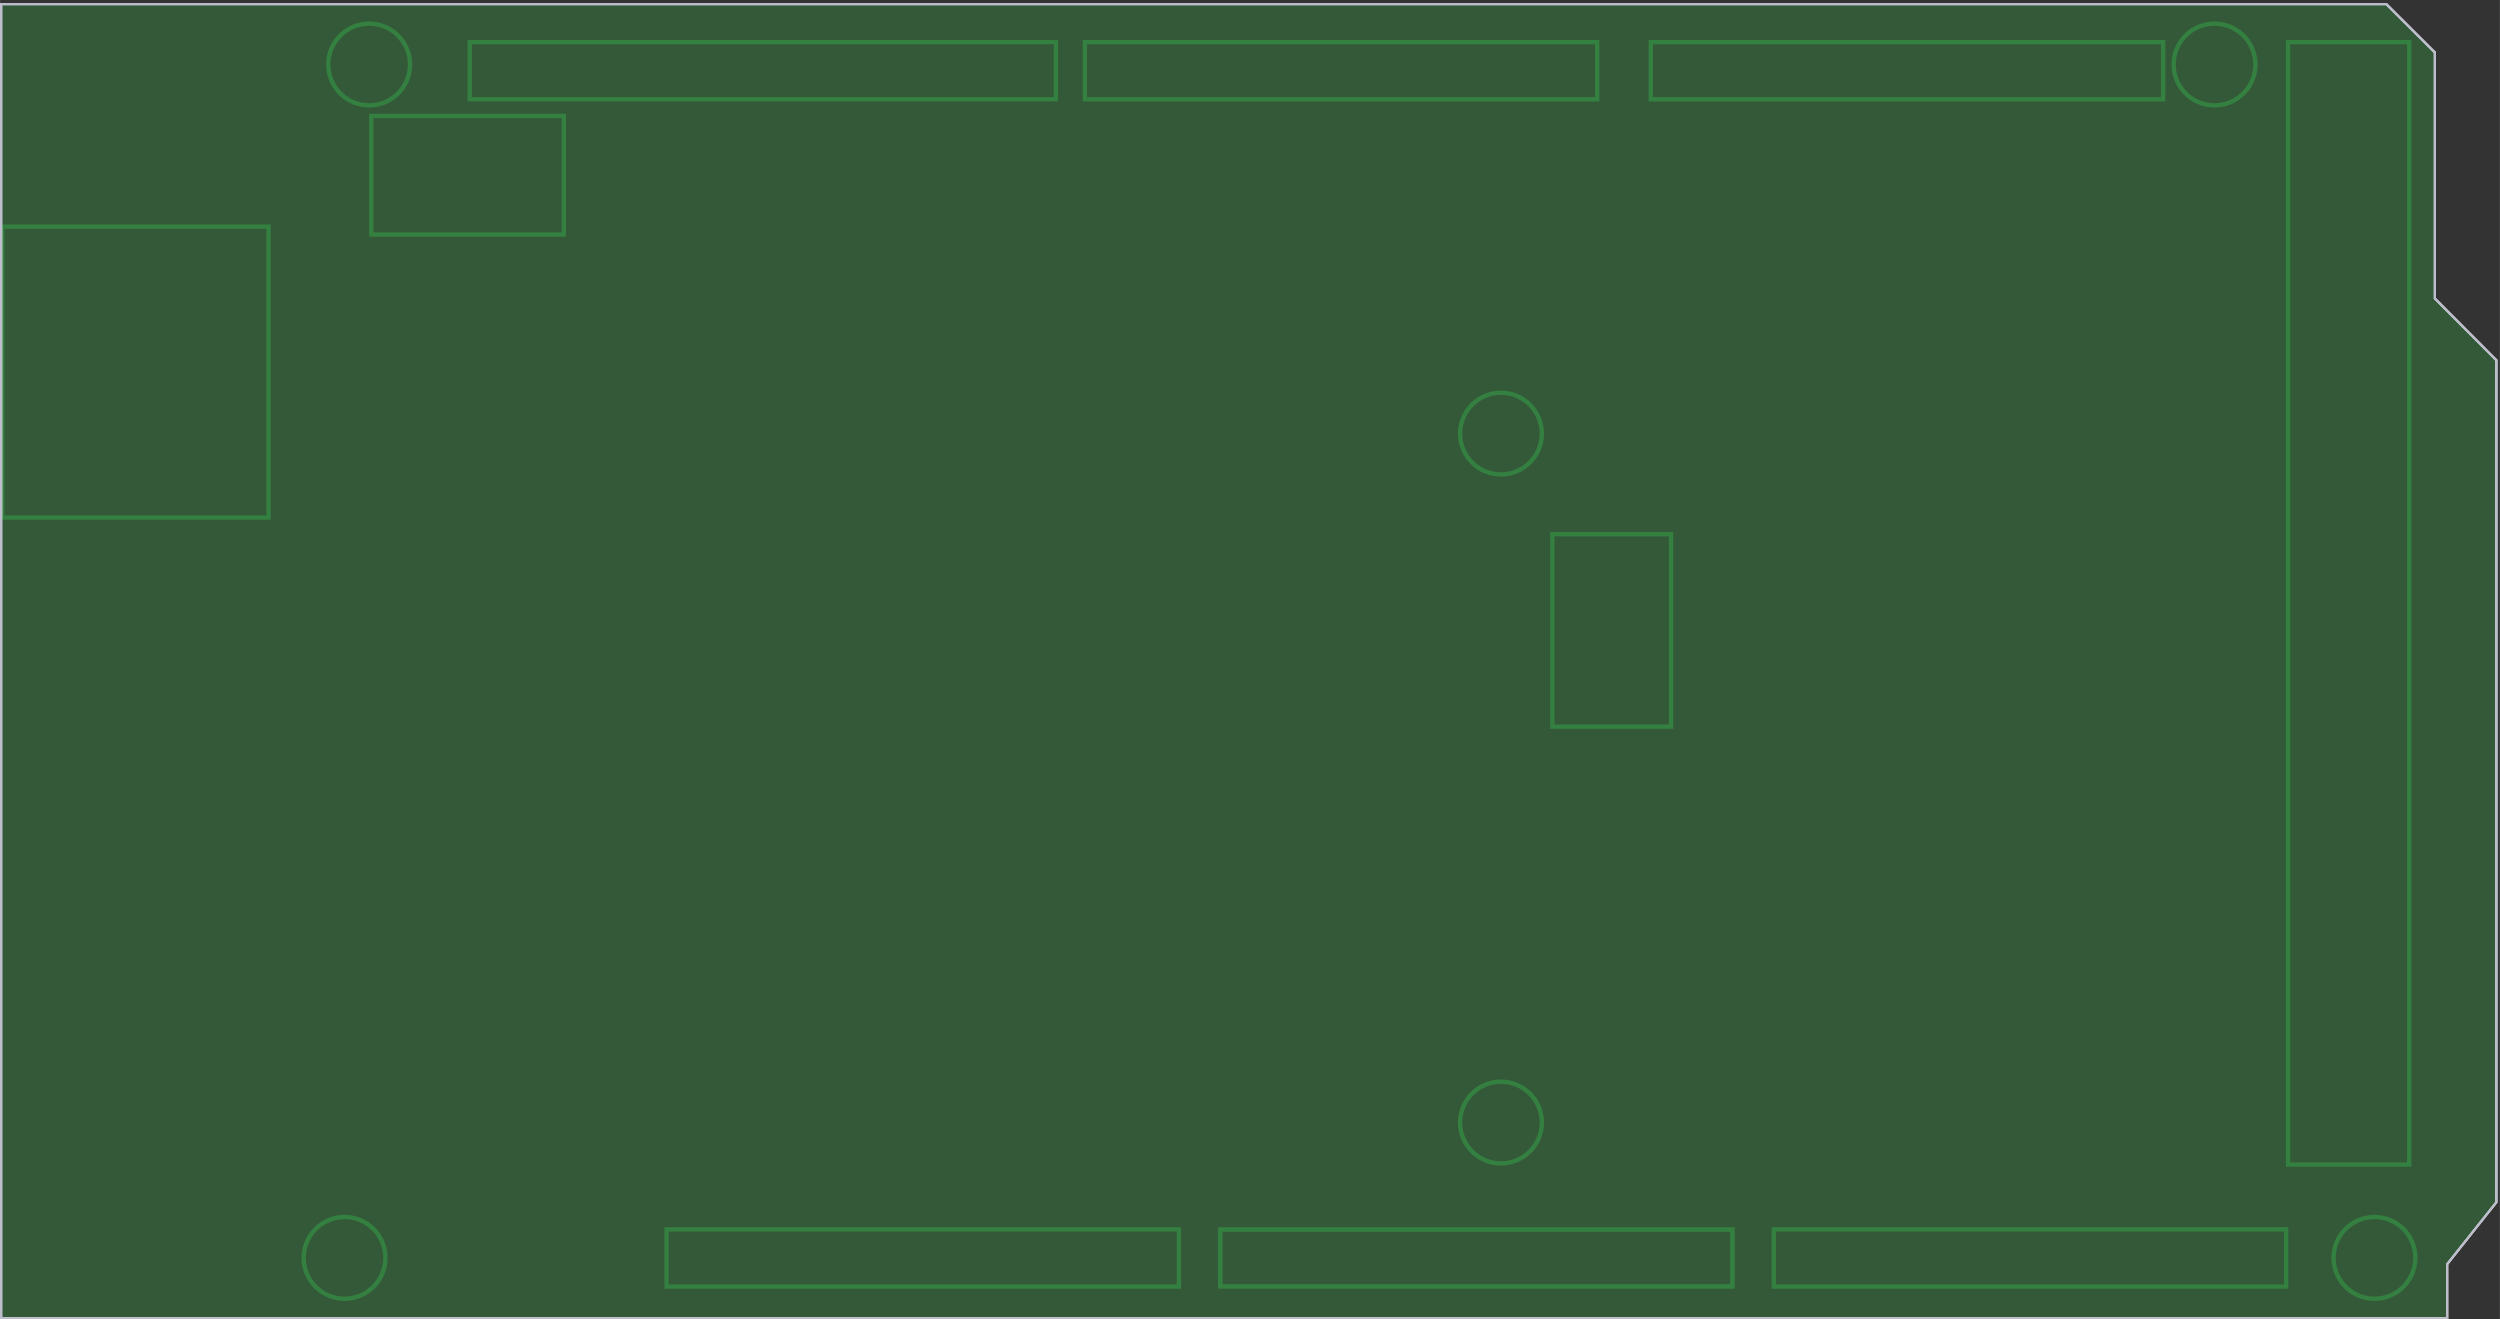 <?xml version="1.0" encoding="utf-8"?>
<!-- Generator: Adobe Illustrator 14.0.0, SVG Export Plug-In  -->
<!DOCTYPE svg>
<svg version="1.2" baseProfile="tiny"
	 xmlns="http://www.w3.org/2000/svg" xmlns:xlink="http://www.w3.org/1999/xlink" xmlns:a="http://ns.adobe.com/AdobeSVGViewerExtensions/3.0/"
	 x="0px" y="0px" width="4in" height="2.111in" viewBox="0 -0.347 288 152" xml:space="preserve">
<rect x="0" y="-0.347" width="288" height="152" fill="#333333" stroke="none"/>
<defs>
</defs>
<g id="board">
<path id="boardoutline" fill="#348040" fill-opacity="0.5" d="M280.63,33.992V5.646L274.961,0H0v151.653h282.047v-6.316
	l5.67-7.137V41.102L280.63,33.992z"/>
<g id="hole_11_">
	<path fill="#348040" d="M42.52,2.626c2.46,0,4.461,2.001,4.461,4.46s-2.001,4.46-4.461,4.46c-2.459,0-4.46-2.001-4.46-4.46
		S40.06,2.626,42.52,2.626 M42.52,2.126c-2.739,0-4.96,2.221-4.96,4.96c0,2.74,2.221,4.96,4.96,4.96c2.74,0,4.961-2.221,4.961-4.96
		C47.48,4.347,45.259,2.126,42.52,2.126L42.52,2.126z"/>
</g>
<g id="hole_10_">
	<path fill="#348040" d="M39.685,140.106c2.46,0,4.461,2.001,4.461,4.461c0,2.459-2.001,4.46-4.461,4.46
		c-2.459,0-4.46-2.001-4.46-4.46C35.224,142.107,37.225,140.106,39.685,140.106 M39.685,139.606c-2.739,0-4.96,2.222-4.96,4.961
		s2.221,4.96,4.96,4.96c2.74,0,4.961-2.221,4.961-4.96S42.424,139.606,39.685,139.606L39.685,139.606z"/>
</g>
<g id="hole_9_">
	<path fill="#348040" d="M172.913,124.516c2.46,0,4.461,2.001,4.461,4.461c0,2.459-2.001,4.46-4.461,4.46s-4.461-2.001-4.461-4.46
		C168.452,126.517,170.453,124.516,172.913,124.516 M172.913,124.016c-2.739,0-4.961,2.222-4.961,4.961s2.222,4.96,4.961,4.96
		s4.961-2.221,4.961-4.96S175.652,124.016,172.913,124.016L172.913,124.016z"/>
</g>
<g id="hole_8_">
	<path fill="#348040" d="M172.913,45.146c2.46,0,4.461,2.001,4.461,4.461c0,2.459-2.001,4.46-4.461,4.46s-4.461-2.001-4.461-4.46
		C168.452,47.146,170.453,45.146,172.913,45.146 M172.913,44.646c-2.739,0-4.961,2.222-4.961,4.961s2.222,4.96,4.961,4.96
		s4.961-2.221,4.961-4.96S175.652,44.646,172.913,44.646L172.913,44.646z"/>
</g>
<g id="hole_7_">
	<path fill="#348040" d="M255.118,2.626c2.46,0,4.461,2.001,4.461,4.461c0,2.459-2.001,4.46-4.461,4.46s-4.461-2.001-4.461-4.46
		C250.657,4.627,252.658,2.626,255.118,2.626 M255.118,2.126c-2.739,0-4.961,2.222-4.961,4.961s2.222,4.96,4.961,4.96
		s4.961-2.221,4.961-4.96S257.857,2.126,255.118,2.126L255.118,2.126z"/>
</g>
<g id="hole_6_">
	<path fill="#348040" d="M273.543,140.106c2.46,0,4.461,2.001,4.461,4.461c0,2.459-2.001,4.46-4.461,4.46s-4.461-2.001-4.461-4.46
		C269.082,142.107,271.083,140.106,273.543,140.106 M273.543,139.606c-2.739,0-4.961,2.222-4.961,4.961s2.222,4.96,4.961,4.96
		s4.961-2.221,4.961-4.96S276.282,139.606,273.543,139.606L273.543,139.606z"/>
</g>
<g id="ICSP1_1_">
	<path fill="#348040" d="M192.256,61.445v21.677h-13.173V61.445H192.256 M192.756,60.945h-14.173v22.677h14.173V60.945
		L192.756,60.945z"/>
</g>
<g id="ICSP2_1_">
	<path fill="#348040" d="M64.696,13.255v13.173H43.02V13.255H64.696 M65.196,12.755H42.52v14.173h22.677V12.755L65.196,12.755z"/>
</g>
<g id="Header_13_">
	<path fill="#348040" d="M121.39,4.752v6.086H54.358V4.752H121.39 M121.89,4.252H53.858v7.086h68.032V4.252L121.89,4.252z"/>
</g>
<g id="Header_12_">
	<path fill="#348040" d="M248.948,4.752v6.087h-58.527V4.752H248.948 M249.448,4.252h-59.527v7.087h59.527V4.252L249.448,4.252z"/>
</g>
<g id="Header_11_">
	<path fill="#348040" d="M183.752,4.752v6.087h-58.527V4.752H183.752 M184.252,4.252h-59.527v7.087h59.527V4.252L184.252,4.252z"/>
</g>
<g id="Header_10_">
	<path fill="#348040" d="M263.122,141.534v6.087h-58.527v-6.087H263.122 M263.622,141.034h-59.527v7.087h59.527V141.034
		L263.622,141.034z"/>
</g>
<g id="Header_9_">
	<path fill="#348040" d="M199.315,141.562v6.032h-58.473v-6.032H199.315 M199.843,141.034h-59.527v7.087h59.527V141.034
		L199.843,141.034z"/>
</g>
<g id="Header_8_">
	<path fill="#348040" d="M135.563,141.534v6.087H77.036v-6.087H135.563 M136.063,141.034H76.536v7.087h59.527V141.034
		L136.063,141.034z"/>
</g>
<g id="Header_7_">
	<path fill="#348040" d="M277.295,4.752v128.812h-13.457V4.752H277.295 M277.795,4.252h-14.457v129.812h14.457V4.252L277.795,4.252z
		"/>
</g>
<g id="usbconnector_1_">
	<path fill="#348040" d="M30.681,26.012v33.016H0.5V26.012H30.681 M31.181,25.512H0v34.016h31.181V25.512L31.181,25.512z"/>
</g></g>
<g id="silkscreen">
<path id="outline_2_" fill="#FFFFFF" d="M274.857,0.25l5.522,5.5v28.242v0.104l0.073,0.073l7.014,7.037v96.908l-5.615,7.068
	l-0.055,0.068v0.087v6.066H0.25V0.25H274.857 M274.961,0H0v151.653h282.047v-6.316l5.67-7.137V41.102l-7.087-7.11V5.646L274.961,0
	L274.961,0z"/></g>
<g id="silkscreen0">
<path id="outline_2_" fill="#bbbbcc" d="M274.857,0.25l5.522,5.5v28.242v0.104l0.073,0.073l7.014,7.037v96.908l-5.615,7.068
	l-0.055,0.068v0.087v6.066H0.25V0.25H274.857 M274.961,0H0v151.653h282.047v-6.316l5.67-7.137V41.102l-7.087-7.11V5.646L274.961,0
	L274.961,0z"/></g>
</svg>
